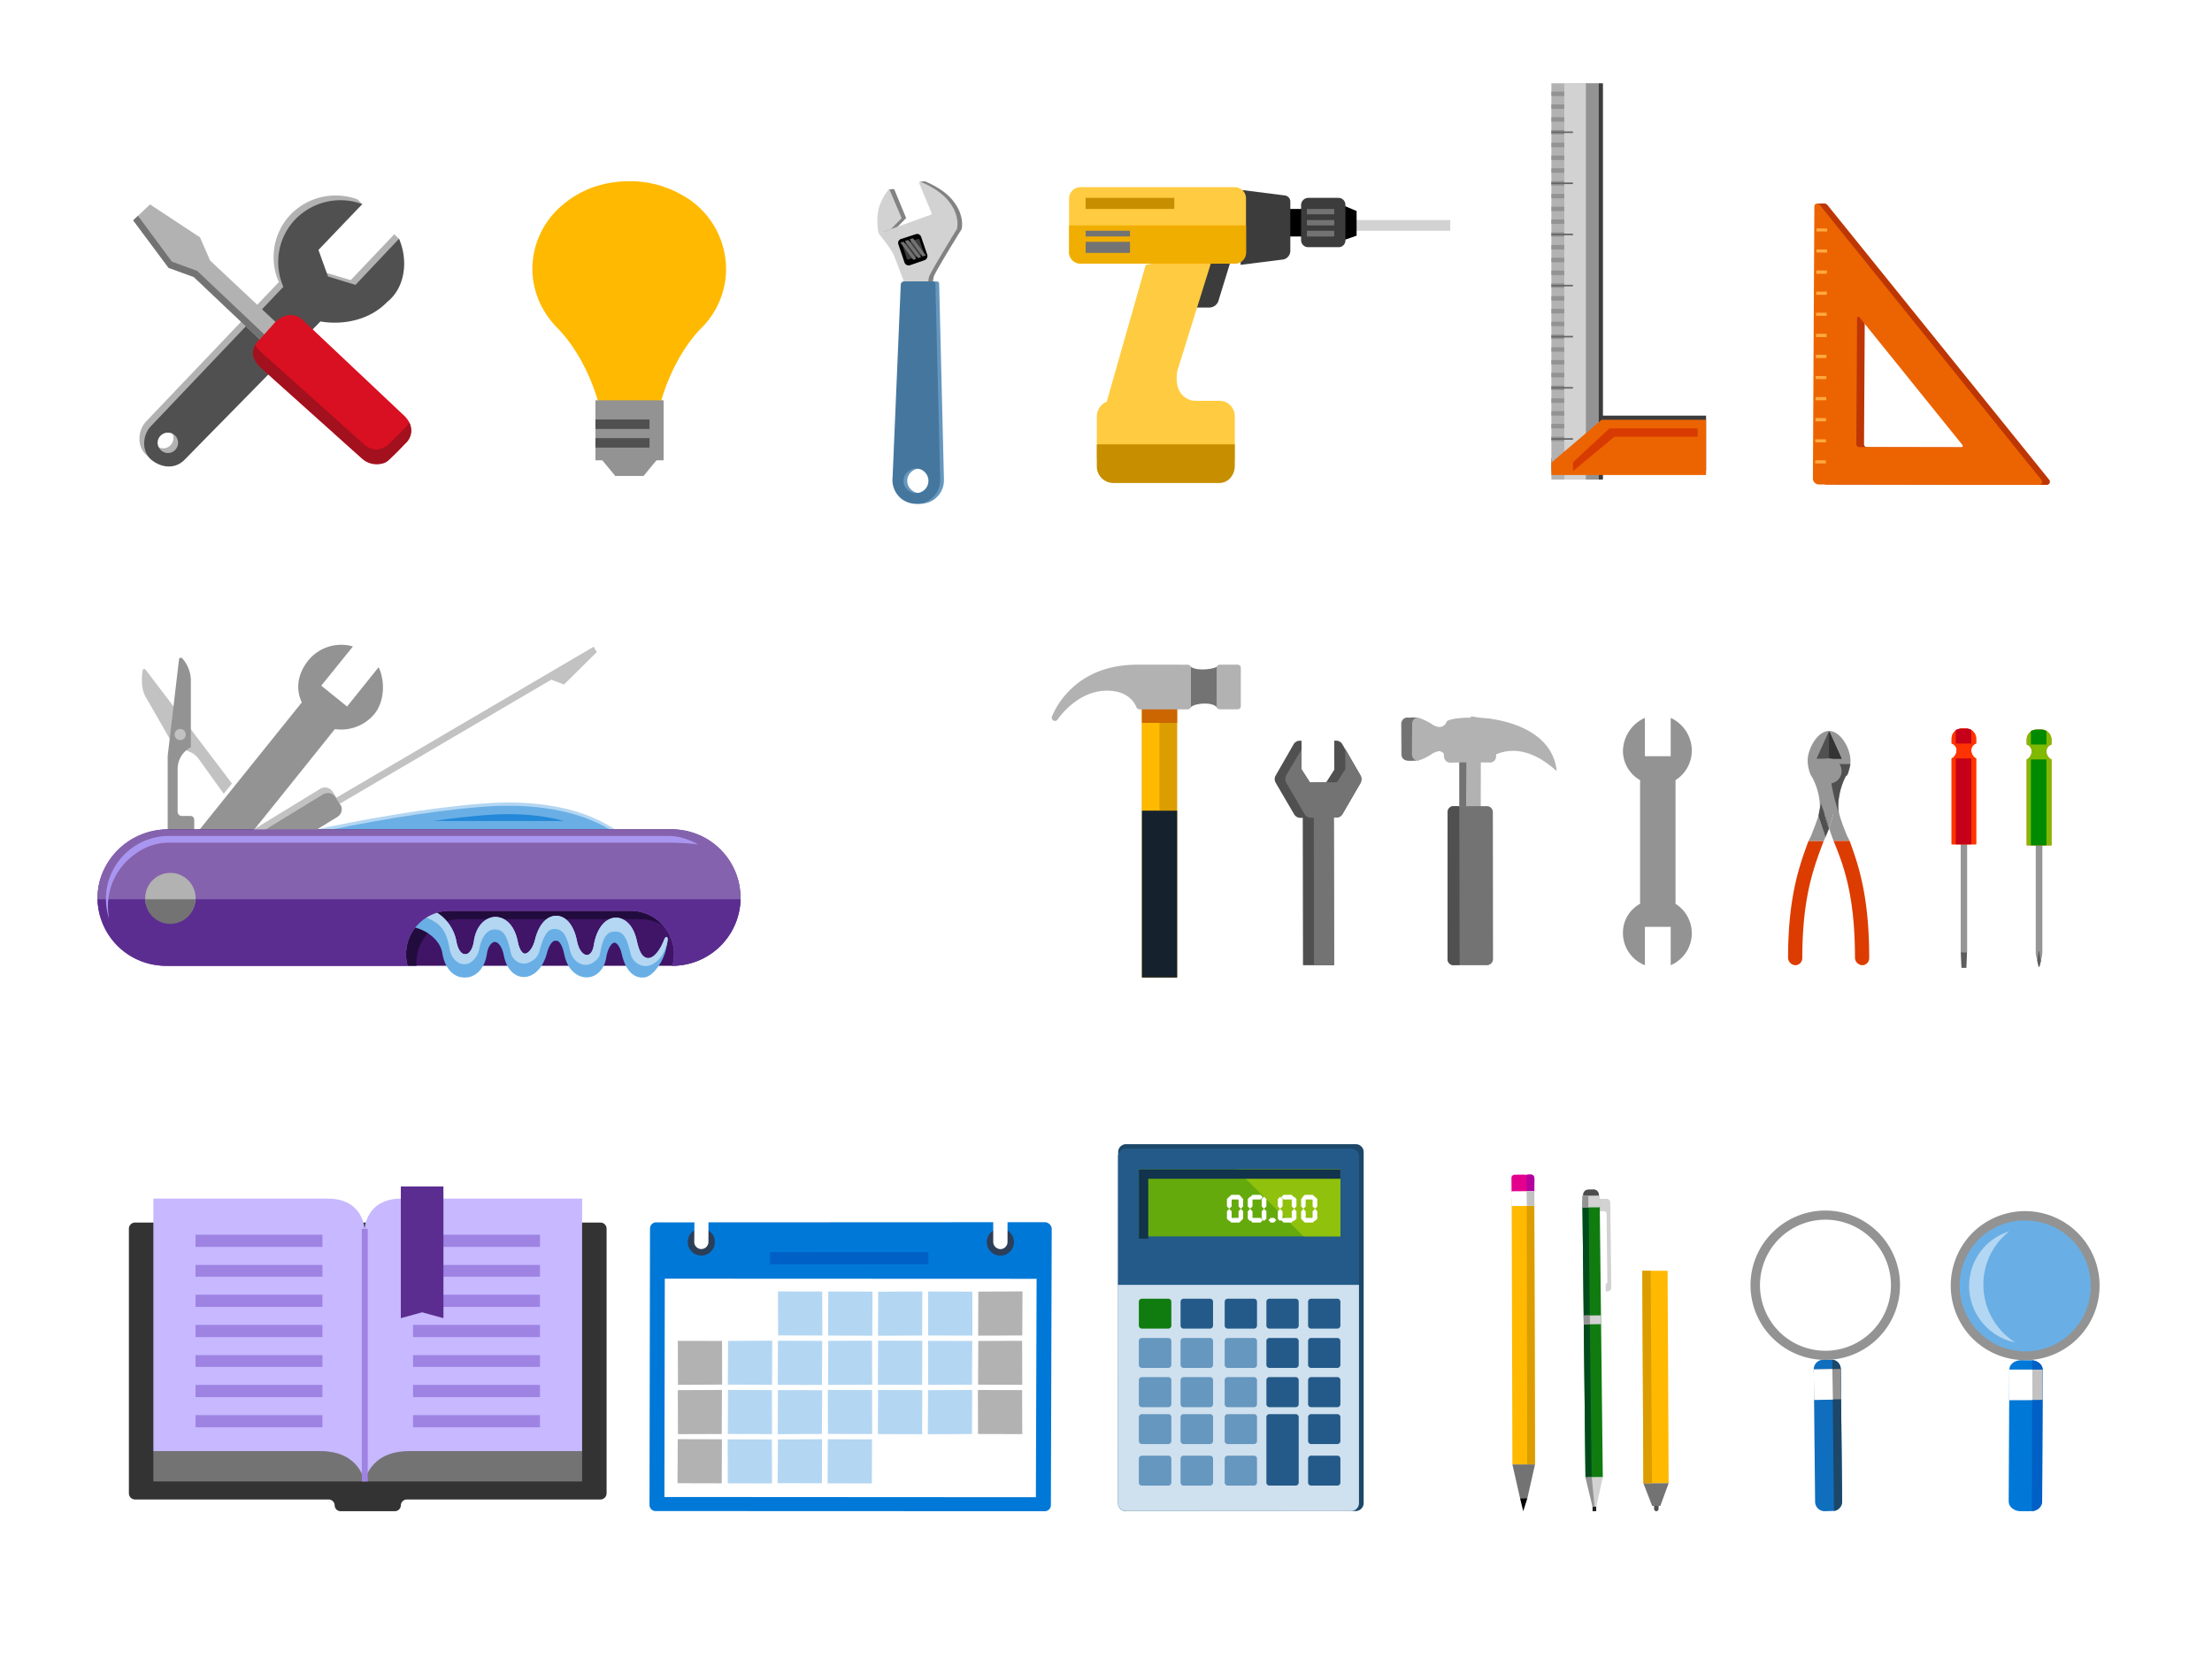<svg xmlns="http://www.w3.org/2000/svg" viewBox="0 0 800 600"><title>elements-tools-1</title><path d="M800 600H0V0h800z" fill="#fff"/><path d="M490.3 546.486l-83.069.063a2.918 2.918 0 0 1-2.89-2.879l.063-127.058a2.865 2.865 0 0 1 2.89-2.817H490.3a2.865 2.865 0 0 1 2.89 2.817v127a2.918 2.918 0 0 1-2.89 2.879z" fill="#1c4768"/><path d="M491.5 464.681V418.3a2.825 2.825 0 0 0-2.828-2.879h-81.438a2.877 2.877 0 0 0-2.89 2.879v46.379z" fill="#235a89"/><path fill="#65aa0d" d="M484.773 447.155h-72.889v-24.222h72.889v24.222z"/><path fill="#90c10c" d="M471.452 447.155h13.321v-24.222h-37.638l24.317 24.222z"/><path fill="#11334b" d="M415.277 426.313h69.496v-3.38h-72.889v25.036h3.393v-21.656z"/><path d="M449.585 438.017v2.754l-.817.814-.817-.814v-2.754a8.13 8.13 0 0 0 .817-.814l.817.814zm0-4.381v2.691l-.817.814-.817-.814v-2.691l.817-.814.817.814zm-5.09-.689l.817-.814h2.89l.817.814-.817.876h-2.89l-.817-.876zm4.524 8.387l-.817.814h-2.89l-.88-.876.88-.814h2.89l.817.876zm-4.461.25a5.85 5.85 0 0 1-.628-.626l-.189-.188v-2.69l.817-.876.88.876v2.691l-.88.814zm0-4.444l-.817-.814v-2.691l.817-.814.063.063.817.751v2.691l-.88.814zM458.005 438.017v2.754l-.88.814-.817-.814v-2.691l.063-.063a4.641 4.641 0 0 0 .754-.814l.88.814zm0-4.381v2.691l-.88.814-.817-.814v-2.691l.817-.814.88.814zm-5.844-.689l.817-.814h2.89l.817.814-.817.876h-2.89l-.817-.876zm4.524 8.387l-.817.814h-2.89l-.817-.876.817-.814h2.89l.817.876zm-4.587.25a5.847 5.847 0 0 1-.628-.626l-.189-.188v-2.69l.817-.876.88.876v2.691l-.88.814zm0-4.444l-.817-.814v-2.691l.817-.814.063.063.817.751v2.691l-.88.814zM461.587 441.272l-.88.876h-1.131l-.817-.876.817-.814h1.194l.817.814zM468.876 438.017v2.754l-.817.814-.88-.814v-2.691l.063-.063.817-.814.817.814zm0-4.381v2.691l-.817.814-.88-.814v-2.691l.88-.814.817.814zm-5.53-.689l.88-.814h2.89l.817.814-.88.876h-2.828l-.88-.876zm4.587 8.387l-.88.814h-2.828l-.88-.876.817-.814h2.89l.88.876zm-4.964.25l-.628-.626-.189-.188v-2.69l.817-.876.88.876v2.691l-.88.814zm0-4.444l-.817-.814v-2.691l.88-.814v.063l.817.751v2.691l-.88.814zM476.416 438.017v2.754l-.817.814-.88-.814v-2.691l.063-.063.817-.814.817.814zm0-4.381v2.691l-.817.814-.88-.814v-2.691l.88-.814.817.814zm-5.4-.689l.88-.814h2.89l.817.814-.817.876h-2.89l-.88-.876zm4.587 8.387l-.817.814h-2.89l-.88-.876.817-.814h2.953l.817.876zm-4.21.25a2.908 2.908 0 0 1-.628-.626l-.188-.188v-2.69l.817-.876.817.876v2.691l-.817.814zm0-4.444a9.792 9.792 0 0 1-.817-.814v-2.691l.817-.814.063.063.754.751v2.691l-.817.814z" fill="#fff"/><path d="M404.343 464.681v78.926a2.918 2.918 0 0 0 2.89 2.879h81.435a2.864 2.864 0 0 0 2.828-2.879v-78.926z" fill="#cfe0ee"/><path d="M422.5 480.516h-9.488a1.124 1.124 0 0 1-1.131-1.127v-8.575a1.124 1.124 0 0 1 1.131-1.127h9.488a1.124 1.124 0 0 1 1.131 1.127v8.575a1.124 1.124 0 0 1-1.131 1.127z" fill="#107c10"/><path d="M422.5 494.724h-9.488a1.124 1.124 0 0 1-1.131-1.127v-8.637a1.113 1.113 0 0 1 1.131-1.064h9.488a1.113 1.113 0 0 1 1.131 1.064v8.64a1.124 1.124 0 0 1-1.131 1.127zM438.715 484.96v8.64a1.124 1.124 0 0 1-1.131 1.127H428.1a1.124 1.124 0 0 1-1.131-1.127v-8.64a1.113 1.113 0 0 1 1.131-1.06h9.488a1.113 1.113 0 0 1 1.131 1.064zM454.612 484.96v8.64a1.124 1.124 0 0 1-1.131 1.127h-9.425a1.124 1.124 0 0 1-1.131-1.127v-8.64a1.113 1.113 0 0 1 1.131-1.064h9.425a1.113 1.113 0 0 1 1.131 1.064zM422.5 508.932h-9.488a1.124 1.124 0 0 1-1.131-1.127v-8.637a1.124 1.124 0 0 1 1.131-1.127h9.488a1.124 1.124 0 0 1 1.131 1.127v8.637a1.124 1.124 0 0 1-1.131 1.127zM438.715 499.168v8.637a1.124 1.124 0 0 1-1.131 1.127H428.1a1.124 1.124 0 0 1-1.131-1.127v-8.637a1.124 1.124 0 0 1 1.131-1.127h9.488a1.124 1.124 0 0 1 1.131 1.127zM454.612 499.168v8.637a1.124 1.124 0 0 1-1.131 1.127h-9.425a1.124 1.124 0 0 1-1.131-1.127v-8.637a1.124 1.124 0 0 1 1.131-1.127h9.425a1.124 1.124 0 0 1 1.131 1.127zM422.5 522.264h-9.488a1.124 1.124 0 0 1-1.131-1.127V512.5a1.113 1.113 0 0 1 1.131-1.064h9.488a1.113 1.113 0 0 1 1.131 1.064v8.637a1.124 1.124 0 0 1-1.131 1.127zM438.715 512.5v8.637a1.124 1.124 0 0 1-1.131 1.127H428.1a1.124 1.124 0 0 1-1.131-1.127V512.5a1.113 1.113 0 0 1 1.131-1.064h9.488a1.113 1.113 0 0 1 1.131 1.064zM454.612 512.5v8.637a1.124 1.124 0 0 1-1.131 1.127h-9.425a1.124 1.124 0 0 1-1.131-1.127V512.5a1.113 1.113 0 0 1 1.131-1.064h9.425a1.113 1.113 0 0 1 1.131 1.064zM422.5 537.285h-9.488a1.124 1.124 0 0 1-1.131-1.127v-8.637a1.113 1.113 0 0 1 1.131-1.064h9.488a1.113 1.113 0 0 1 1.131 1.064v8.637a1.124 1.124 0 0 1-1.131 1.127zM438.715 527.521v8.637a1.124 1.124 0 0 1-1.131 1.127H428.1a1.124 1.124 0 0 1-1.131-1.127v-8.637a1.113 1.113 0 0 1 1.131-1.064h9.488a1.113 1.113 0 0 1 1.131 1.064zM454.612 527.521v8.637a1.124 1.124 0 0 1-1.131 1.127h-9.425a1.124 1.124 0 0 1-1.131-1.127v-8.637a1.113 1.113 0 0 1 1.131-1.064h9.425a1.113 1.113 0 0 1 1.131 1.064z" fill="#6597bf"/><path d="M438.715 470.815v8.575a1.124 1.124 0 0 1-1.131 1.127H428.1a1.124 1.124 0 0 1-1.131-1.127v-8.575a1.124 1.124 0 0 1 1.131-1.127h9.488a1.124 1.124 0 0 1 1.131 1.127zM454.612 470.815v8.575a1.124 1.124 0 0 1-1.131 1.127h-9.425a1.124 1.124 0 0 1-1.131-1.127v-8.575a1.124 1.124 0 0 1 1.131-1.127h9.425a1.124 1.124 0 0 1 1.131 1.127zM469.693 470.815v8.575a1.124 1.124 0 0 1-1.131 1.127h-9.425a1.124 1.124 0 0 1-1.131-1.127v-8.575a1.124 1.124 0 0 1 1.131-1.127h9.425a1.124 1.124 0 0 1 1.131 1.127zM483.642 480.516h-9.425a1.124 1.124 0 0 1-1.131-1.127v-8.575a1.124 1.124 0 0 1 1.131-1.127h9.425a1.124 1.124 0 0 1 1.131 1.127v8.575a1.124 1.124 0 0 1-1.131 1.127zM469.693 484.96v8.64a1.124 1.124 0 0 1-1.131 1.127h-9.425a1.124 1.124 0 0 1-1.131-1.127v-8.64a1.113 1.113 0 0 1 1.131-1.064h9.425a1.113 1.113 0 0 1 1.131 1.064zM483.642 494.724h-9.425a1.124 1.124 0 0 1-1.131-1.127v-8.637a1.113 1.113 0 0 1 1.131-1.064h9.425a1.113 1.113 0 0 1 1.131 1.064v8.64a1.124 1.124 0 0 1-1.131 1.127zM469.693 499.168v8.637a1.124 1.124 0 0 1-1.131 1.127h-9.425a1.124 1.124 0 0 1-1.131-1.127v-8.637a1.124 1.124 0 0 1 1.131-1.127h9.425a1.124 1.124 0 0 1 1.131 1.127zM483.642 508.932h-9.425a1.124 1.124 0 0 1-1.131-1.127v-8.637a1.124 1.124 0 0 1 1.131-1.127h9.425a1.124 1.124 0 0 1 1.131 1.127v8.637a1.124 1.124 0 0 1-1.131 1.127zM483.642 522.264h-9.425a1.124 1.124 0 0 1-1.131-1.127V512.5a1.113 1.113 0 0 1 1.131-1.064h9.425a1.113 1.113 0 0 1 1.131 1.064v8.637a1.124 1.124 0 0 1-1.131 1.127zM468.562 511.436h-9.425a1.113 1.113 0 0 0-1.131 1.064v23.659a1.124 1.124 0 0 0 1.131 1.127h9.425a1.124 1.124 0 0 0 1.131-1.127V512.5a1.113 1.113 0 0 0-1.131-1.064zM483.642 537.285h-9.425a1.124 1.124 0 0 1-1.131-1.127v-8.637a1.113 1.113 0 0 1 1.131-1.064h9.425a1.113 1.113 0 0 1 1.131 1.064v8.637a1.124 1.124 0 0 1-1.131 1.127z" fill="#235a89"/><path d="M582.75 465.644l-.374-30.72a1.336 1.336 0 0 0-1.386-1.352l-2.452.006a.931.931 0 0 0-.4.067l.029 4.431c.46 0 1.111 0 1.492-.032.73.023 1.4.07 1.4 1.312s.264 24.46.264 24.46l-.633.753.036 2.5.651-.009a1.409 1.409 0 0 0 1.368-1.418z" fill="#d2d2d2"/><path fill="#231f20" d="M575.968 546.549l.002-2.255 1.301-.018.038 2.271-1.341.002z"/><path fill="#107c10" d="M573.413 534.313l-1.118-99.937 6.261-.053 1.117 99.937-6.26.053z"/><path fill="#004b1c" d="M573.413 534.313l-1.118-99.937 2.222-.008 1.117 99.937-2.221.008z"/><path fill="#d2d2d2" d="M573.413 534.313l2.544 10.574 1.381.014 2.335-10.641-6.26.053z"/><path fill="#939393" d="M573.413 534.313l2.544 10.574.73.023-.997-10.628-2.277.031z"/><path d="M578.25 432.816c0-.229 0-.459.021-.728a1.965 1.965 0 0 0-1.985-1.92l-1.817.036a1.945 1.945 0 0 0-1.943 1.918c.022.285.02.515.058.76l5.666-.068z" fill="#4d4d4d"/><path fill="#d2d2d2" d="M572.317 436.687l-.071-4.218 6.317-.077.015 4.242-6.261.053zM572.8 478.96l-.031-3.189 6.261-.054.031 3.189-6.261.054z"/><path fill="#939393" d="M572.317 436.687l-.071-4.218 2.183-.025.014 4.242-2.126.001zM572.8 478.96l-.031-3.189 2.222-.009.031 3.189-2.222.009z"/><path d="M87.018 287.527c-4.869-6.5-29.442-38.869-34.357-45.324a.6.6 0 0 0-1.082.271c-.316 2.167-.676 6.456 1.037 9.435 2.435 4.243 11.046 19.276 11.046 19.276s5.32-.813 8.3 3.431c3.021 4.2 10.28 14.4 11.633 16.026 2.209 2.618 5.861.135 3.427-3.115z" fill="#c2c2c2"/><path d="M60.642 304.14v-30.7l4.1-34.986a.669.669 0 0 1 1.172-.361 12.321 12.321 0 0 1 3.111 7.584v24.558a8.832 8.832 0 0 0-4.779 7.81v15.529a1.521 1.521 0 0 0 1.533 1.535h3.111a1.329 1.329 0 0 1 1.353 1.354v7.674z" fill="#939393"/><path d="M65.151 267.663a2.009 2.009 0 1 0-1.984-1.986 2.012 2.012 0 0 0 1.984 1.986z" fill="#c2c2c2"/><path fill="#fff" d="M203.976 247.575l11.858-11.738-2.255-3.837-16.051 4.559-.721 4.966-86.929 50.968 2.525 4.333 86.974-51.012 4.599 1.761z"/><path fill="#c2c2c2" d="M215.834 235.837l-1.128-1.941-103.566 60.763 1.263 2.167 86.974-51.012 4.599 1.761 11.858-11.738z"/><path d="M136.8 243.015l.135-1.715-1.037-.767-11.452 14.22c-6.448-5.192-8.431-6.817-9.018-7.268l12.219-13.679-1.082-.767a15.4 15.4 0 0 0-16.141 5.056c-3.607 4.559-4.734 10.022-2.3 15.168-19.839 24.6-52.166 64.917-54.781 68.167l12.174 9.39c29.442-36.566 54.556-67.9 54.556-67.9a15.562 15.562 0 0 0 14.293-5.508c3.111-3.837 3.787-9.57 2.435-14.4z" fill="#fff"/><path d="M136.93 241.3l-11.407 14.22-9.333-7.539 11.452-14.175a15.267 15.267 0 0 0-16.141 5.056c-3.652 4.514-4.779 10.022-2.345 15.168-19.793 24.603-52.121 64.87-54.781 68.17l12.174 9.39c29.487-36.566 54.556-67.9 54.556-67.9a15.709 15.709 0 0 0 14.338-5.508c3.607-4.514 3.923-11.737 1.488-16.884z" fill="#939393"/><path d="M228.639 305.494s-13.211-18.193-54.466-14.852c-41.255 3.3-89.95 16.523-89.95 16.523l144.416-1.67z" fill="#b3d6f2"/><path d="M228.639 306.713s-13.211-18.193-54.466-14.9c-41.255 3.341-89.95 16.523-89.95 16.523l144.416-1.625z" fill="#69afe5"/><path d="M203.931 296.917c-7.034-1.941-16.367-3.115-28.5-2.122-6.132.5-12.489 1.219-18.8 2.122z" fill="#2488d8"/><path d="M243.157 349.283H60.462c-13.842 0-25.384-11.331-25.159-25.19.271-13.363 12.4-24.152 25.835-24.152h181.523c13.8 0 25.429 11.331 25.114 25.19a24.622 24.622 0 0 1-24.618 24.152z" fill="#401467"/><path d="M228.007 329.42h-65.422a15.622 15.622 0 0 0-15.1 19.863h3.156c0-.361-.045-.722-.045-1.083a15.731 15.731 0 0 1 15.736-15.755H231.7a15.632 15.632 0 0 1 7.89 2.122 15.622 15.622 0 0 0-11.588-5.146z" fill="#220c3d"/><path d="M233.012 350.5c-1.623-.045-5.681-.948-7.485-8.893-.721-3.16-2.074-4.289-2.75-4.289-.9.045-2.48 1.851-3.156 5.778-.721 4.334-3.652 7.313-7.3 7.4h-.09c-3.111 0-7.124-2.347-8.476-8.984-.766-3.657-2.119-4.876-2.66-4.876h-.225c-.5 0-1.894 1.129-2.75 4.514-1.4 5.282-4.734 8.622-8.522 8.577-3.472-.135-6.132-3.07-7.124-7.9-.631-3.3-2.119-4.785-3.2-4.785h-.045c-1.082.045-2.39 1.49-2.8 4.244-.9 5.914-4.509 8.577-7.71 8.622h-.631c-2.931 0-6.763-2.348-7.845-8.893-.586-3.657-3.562-6.049-5.23-7.178-2.976-1.9-6.042-2.483-7.485-2.122l-1.262-4.65c3.021-.813 7.485.271 11.317 2.754a15.723 15.723 0 0 1 7.439 10.428c.541 3.341 1.939 4.83 3.066 4.83h.316c1.172 0 2.525-1.625 2.976-4.65.857-5.959 4.464-8.713 7.665-8.8 3.111-.045 6.944 2.257 8.251 9.119.586 2.844 1.668 4.108 2.525 4.153.947 0 2.75-1.354 3.7-5.146 1.353-5.372 4.193-8.532 7.62-8.532h.135c3.517.09 6.267 3.476 7.394 9.074.676 3.521 2.345 5.1 3.607 5.1 1.172-.045 2.119-1.354 2.435-3.3 1.217-7.358 4.869-10.112 7.89-10.2h.18c2.75 0 6.177 2.167 7.53 8.352.857 3.837 1.758 5.282 2.976 5.959 2.931 1.58 5.816-3.386 6.853-6.23.586-1.58 1.578-1.49 1.262.361-.586 4.83-4.824 10.157-8.386 10.157z" fill="#b3d6f2"/><path d="M233.012 350.5c-1.623-.045-5.681-.948-7.485-8.893-.721-3.16-2.074-4.289-2.75-4.289-.9.045-2.48 1.851-3.156 5.778-.721 4.334-3.652 7.313-7.3 7.4h-.09c-3.111 0-7.124-2.347-8.476-8.984-.766-3.657-2.119-4.876-2.66-4.876h-.225c-.5 0-1.894 1.129-2.75 4.514-1.4 5.282-4.734 8.622-8.522 8.577-3.472-.135-6.132-3.07-7.124-7.9-.631-3.3-2.119-4.785-3.2-4.785h-.045c-1.082.045-2.39 1.49-2.8 4.244-.9 5.914-4.509 8.577-7.71 8.622h-.631c-2.931 0-6.763-2.348-7.845-8.893-.586-3.657-3.562-6.049-5.23-7.178-2.976-1.9-6.042-2.483-7.485-2.122l-1.262-4.65c3.021-.813 7.485.271 11.317 2.754a15.723 15.723 0 0 1 7.439 10.428c.541 3.341 1.939 4.83 3.066 4.83h.316c1.172 0 2.525-1.625 2.976-4.65.857-5.959 4.464-8.713 7.665-8.8 3.111-.045 6.944 2.257 8.251 9.119.586 2.844 1.668 4.108 2.525 4.153.947 0 2.75-1.354 3.7-5.146 1.353-5.372 4.193-8.532 7.62-8.532h.135c3.517.09 6.267 3.476 7.394 9.074.676 3.521 2.345 5.1 3.607 5.1 1.172-.045 2.119-1.354 2.435-3.3 1.217-7.358 4.869-10.112 7.89-10.2h.18c2.75 0 6.177 2.167 7.53 8.352.857 3.837 1.758 5.282 2.976 5.959 2.931 1.58 5.816-3.386 6.853-6.23.586-1.58 1.578-1.49 1.262.361-.586 4.83-4.824 10.157-8.386 10.157z" fill="#b3d6f2"/><path d="M232.7 353.527h-.676c-1.578-.045-5.411-.9-7.169-8.532-.676-3.025-1.984-4.063-2.615-4.063-.9 0-2.39 1.761-3.021 5.508-.676 4.153-3.517 7-6.989 7.042h-.09c-2.976 0-6.853-2.212-8.116-8.532-.721-3.521-2.029-4.695-2.57-4.695h-.857c-.541 0-1.939 1.129-2.8 4.514-1.4 5.282-4.734 8.622-8.476 8.577-3.517-.135-6.177-3.07-7.124-7.9-.676-3.3-2.119-4.785-3.246-4.785-1.082.045-2.435 1.49-2.841 4.244-.857 5.914-4.509 8.577-7.71 8.622h-.631c-2.931 0-6.763-2.347-7.8-8.893-.631-3.657-3.562-6.049-5.275-7.178-2.931-1.9-6.042-2.483-7.485-2.122l-1.262-4.65c3.066-.813 7.439.361 11.362 2.754 3.246 1.941 4.6 5.553 5.275 9.661.541 3.3 2.841 5.6 5.185 5.6h.361c2.525 0 4.734-2.844 5.23-5.553.812-4.424 2.931-7 5.546-7 3.111 0 4.464 2.122 5.771 8.171a5.068 5.068 0 0 0 4.869 4.2c.9 0 4.509-.9 5.456-4.289 1.353-4.74 2.525-8.261 5.546-8.261 2.976 0 4.419 2.393 5.5 7.358.9 4.153 3.7 5.643 5.906 5.643 1.984 0 4.689-2.077 5-3.792 1.172-6.546 2.48-8.171 5.5-8.261 3.066 0 4.148 2.212 5.546 7.72a5.775 5.775 0 0 0 5.095 4.74c3.291.226 6.222-2.979 7.259-5.508.586-1.4.9-2.844.631-1.174-.631 4.244-4.689 10.835-8.3 10.835z" fill="#69afe5"/><path d="M77.415 318.766l-2.706-4.466a3.35 3.35 0 0 1 1.082-4.56l40.038-24.468a3.324 3.324 0 0 1 4.554 1.129l2.705 4.469a3.34 3.34 0 0 1-1.082 4.559l-40.038 24.466a3.314 3.314 0 0 1-4.554-1.129z" fill="#c2c2c2"/><path d="M123.494 291.86l-2.119-3.476a3.341 3.341 0 0 0-4.554-1.083l-40.038 24.468a3.316 3.316 0 0 0-1.483 3.521l2.119 3.476a3.314 3.314 0 0 0 4.554 1.129l40.038-24.468a3.341 3.341 0 0 0 1.488-3.566z" fill="#939393"/><path d="M243.157 299.941H60.462c-13.842 0-25.384 11.331-25.159 25.19a24.651 24.651 0 0 0 24.618 24.152h87.47a15.561 15.561 0 0 1-.541-4.108 15.721 15.721 0 0 1 15.69-15.755h65.512a15.622 15.622 0 0 1 15.1 19.863h-.451a24.976 24.976 0 0 0 25.069-23.159 24.673 24.673 0 0 0-24.618-26.183z" fill="#8562ad"/><path d="M35.258 325.222a24.633 24.633 0 0 0 24.618 24.062h87.515a15.561 15.561 0 0 1-.541-4.108 15.721 15.721 0 0 1 15.69-15.756h65.512a15.622 15.622 0 0 1 15.1 19.863h.045a24.643 24.643 0 0 0 24.663-24.062z" fill="#5c2d91"/><path d="M61.589 333.889a9.1 9.1 0 1 0-9.063-9.074 9.069 9.069 0 0 0 9.063 9.074z" fill="#b2b2b2"/><path d="M242.03 302.334H61.273a22.862 22.862 0 0 0-22.453 17.922 23.332 23.332 0 0 0 .5 11.6h.09a25.4 25.4 0 0 1-.361-4.153 22.93 22.93 0 0 1 9.784-18.78 20.132 20.132 0 0 1 12.309-4.153H242.03c4.96 0 10.415.587 10.415.587s-5.14-3.025-10.415-3.025z" fill="#a996f0"/><path d="M52.526 325.222a9.064 9.064 0 0 0 18.125 0z" fill="#737373"/><path d="M492.085 280.53l-6.685-11.487a2.568 2.568 0 0 0-2.086-1.175h-.767l.024 10.478-2.906 4.566-5.9.083-3.037-4.75v-10.317l-.775-.053a2.718 2.718 0 0 0-2.024 1.164l-6.663 11.6a2.614 2.614 0 0 0 .069 2.392l6.68 11.433a2.749 2.749 0 0 0 2.109 1.335l1.035-.039.089 53.32 11.227-.028-.1-53.427 1.043.014a2.459 2.459 0 0 0 2.078-1.172l6.632-11.432a3.152 3.152 0 0 0-.031-2.507z" fill="#505050"/><path d="M492.085 280.53l-5.553-9.684.016 7.367-3 4.688-3.888.012-5.9.083-3.037-4.75v-10.318l.008 3.11-5.651 9.49a3.125 3.125 0 0 0 .085 2.5l6.688 11.487a2.568 2.568 0 0 0 2.086 1.175l1.219.1.082 53.266h7.231l-.1-53.427 1.043.014a2.459 2.459 0 0 0 2.078-1.172l6.632-11.432a3.152 3.152 0 0 0-.031-2.507z" fill="#737373"/><path d="M563.017 278.846c-1.838-17.083-24.074-18.7-24.012-18.959l-.158-.037a50.984 50.984 0 0 1-6.3-.7l-.158-.037-.106-.025-.158-.037a1.223 1.223 0 0 1-.583.585l-.422-.1c-4.641.076-7.667.864-7.908 1.418a2.823 2.823 0 0 1-2.587 2 6.234 6.234 0 0 1-3.1-1.282 23.5 23.5 0 0 0-4.675-2.152l-1.947-.013-1.366.123-.634-.149a2.268 2.268 0 0 0-2.217 2.088l.1 11.456a2.087 2.087 0 0 0 2.095 1.991l.317.074 3.682-.024a17.124 17.124 0 0 0 4.428-2.013 7.124 7.124 0 0 1 3.227-1.407 2.733 2.733 0 0 1 1.631.882l-.012.053.082 1.074a2.3 2.3 0 0 0 2.163 2.173l3.524-.061-.081 41.387 7.665-.143.056-41.282 3.5.044a2.189 2.189 0 0 0 2.018-2.19l.015-.774c11.186-4.7 20.754 5.317 21.922 6.035z" fill="#b2b2b2"/><path d="M539.972 346.868a2.212 2.212 0 0 1-2.189 2.206l-12.033.005a2.187 2.187 0 0 1-2.229-2.133l.044-53.329a2.083 2.083 0 0 1 2.152-2.048l12.033-.005a2.125 2.125 0 0 1 2.163 2.173l.058 53.131z" fill="#737373"/><path d="M527.77 291.606l-2.052-.038a2.083 2.083 0 0 0-2.152 2.048l-.044 53.329a2.187 2.187 0 0 0 2.229 2.133l2.142-.108-.122-57.365z" fill="#505050"/><path d="M510.64 272.987l.079-11.249a2.175 2.175 0 0 1 2.031-2.243l-2-.025-1.366.123-.317-.074a2.277 2.277 0 0 0-2.164 2.1l.042 11.444a2.173 2.173 0 0 0 2.148 2l.317.074 3.629-.036-.143.133a2.463 2.463 0 0 1-2.257-2.251zM530.329 275.723l-2.564.008.005 15.875 2.458-.033.101-15.85z" fill="#737373"/><path d="M46.615 444.432v95.591a2.235 2.235 0 0 0 2.295 2.284h69.828a2.2 2.2 0 0 1 2.295 2.121 2.165 2.165 0 0 0 2.131 2.121h19.67a2.165 2.165 0 0 0 2.131-2.121 2.2 2.2 0 0 1 2.295-2.121h69.828a2.235 2.235 0 0 0 2.295-2.284v-95.591a2.235 2.235 0 0 0-2.295-2.284H48.909a2.235 2.235 0 0 0-2.295 2.284z" fill="#333"/><path fill="#737373" d="M210.529 535.782H55.466v-10.929h155.063v10.929z"/><path d="M131.85 535.945s-1.639-11.092-15.736-11.092H55.466V433.5h63.107c12.949 0 13.277 11.093 13.277 11.093v91.35z" fill="#c7b8ff"/><path fill="#9e83e3" d="M116.606 450.957H70.71v-4.404h45.896v4.404zM116.606 461.724H70.71v-4.242h45.896v4.242zM116.606 472.653H70.71v-4.404h45.896v4.404zM116.606 483.582H70.71v-4.404h45.896v4.404zM116.606 494.349H70.71v-4.242h45.896v4.242zM116.606 505.278H70.71v-4.404h45.896v4.404zM116.606 516.207H70.71v-4.404h45.896v4.404z"/><path d="M131.85 535.945s1.639-11.092 15.9-11.092h62.779V433.5h-65.4c-12.949 0-13.277 11.093-13.277 11.093v91.35z" fill="#c7b8ff"/><path fill="#9e83e3" d="M149.389 450.957h45.896v-4.404h-45.896v4.404zM149.389 461.724h45.896v-4.242h-45.896v4.242zM149.389 472.653h45.896v-4.404h-45.896v4.404zM149.389 483.582h45.896v-4.404h-45.896v4.404zM149.389 494.349h45.896v-4.242h-45.896v4.242zM149.389 505.278h45.896v-4.404h-45.896v4.404zM149.389 516.207h45.896v-4.404h-45.896v4.404z"/><path fill="#5c2d91" d="M160.371 476.731l-7.704-2.12-7.704 2.12v-47.632h15.408v47.632z"/><path fill="#9e83e3" d="M132.997 535.782h-2.13v-91.35h2.13v91.35z"/><path d="M59.035 162.129a3.688 3.688 0 0 1 0-7.376 3.688 3.688 0 1 1 0 7.376zm85.28-75.776l-1.726-1.617-15.736 16.57-9.853-2.93-3.553-9.6 17.564-14.953-1.726-1.718a22.746 22.746 0 0 0-24.264 5.557 22.347 22.347 0 0 0-4.162 24.349L52.842 152.43c-3.147 3.334-3.452 9.5.508 12.427 3.858 2.93 8.63 2.93 11.777-.4l49.036-49.81c8.223 1.313 17.868-.505 24.264-7.173 6.294-5.052 8.426-12.528 5.888-21.116z" fill="#b2b2b2"/><path d="M60.761 163.847A3.805 3.805 0 0 1 57 160.109a3.719 3.719 0 0 1 3.756-3.637 3.631 3.631 0 0 1 3.655 3.637 3.718 3.718 0 0 1-3.655 3.738zm83.554-77.494l-15.736 16.671-9.949-3.031-3.452-9.6 15.838-16.57a22.746 22.746 0 0 0-24.264 5.557 22.347 22.347 0 0 0-4.264 24.349l-47.92 50.419c-3.147 3.233-3.452 9.4.406 12.326 3.959 3.031 8.731 3.031 11.878-.3l49.036-49.911c8.223 1.415 17.868-.505 24.163-7.072 6.4-5.052 7.716-14.852 4.264-22.834z" fill="#505050"/><path fill="#b2b2b2" d="M95.177 123.938l-25.076-23.743-9.137-3.334-12.792-17.176 6.091-5.759 18.071 11.922 3.655 8.386 24.67 23.137-5.482 6.567z"/><path fill="#737373" d="M96.395 121.715L71.319 97.972l-9.137-3.334-12.284-16.57-1.726 1.617 12.792 17.176 9.137 3.334 25.076 23.743 5.482-6.567-.304-.404-3.96 4.748z"/><path d="M140.355 166.575s-5.584 2.93-9.848-1.111L94.263 132.93c-4.061-3.94-3.147-7.578-.3-10.2l5.787-6.466c2.944-2.627 6.5-3.233 9.442-.808l36.955 34.857c3.553 3.334 3.249 7.679.3 10.2l-6.091 6.062z" fill="#d91021"/><path d="M146.447 154.754s-4.772 4.951-6.091 6.062c-1.218 1.111-4.975 3.536-9.137-.505l-36.956-33.14a8.085 8.085 0 0 1-1.929-2.425c-1.421 2.324-1.218 5.153 1.929 8.184l36.955 33.139c3.147 2.829 7.919 1.92 9.137.505a76.211 76.211 0 0 0 6.091-6.062 6.3 6.3 0 0 0 1.523-7.78 5.6 5.6 0 0 1-1.523 2.021z" fill="#a3111e"/><path d="M248.363 71.532a36.594 36.594 0 0 0-3.341-1.858.1.1 0 0 0-.1-.1c-.295-.2-.688-.293-.983-.489-.1 0-.2-.1-.295-.1-.393-.2-.688-.293-1.081-.489-.1 0-.1-.1-.2-.1l-3.242-1.173a1.4 1.4 0 0 1-.59-.2 14472.754 14472.754 0 0 1-1.572-.391 1.829 1.829 0 0 1-.688-.2 2.919 2.919 0 0 1-.983-.2 1.252 1.252 0 0 1-.59-.1 7.619 7.619 0 0 0-1.474-.2 1.252 1.252 0 0 0-.59-.1c-.393 0-.688-.1-1.081-.1-.2 0-.393-.1-.59-.1a4.806 4.806 0 0 1-1.179-.1h-2.162a40.029 40.029 0 0 0-13.854 2.445c-.983.391-2.063.88-3.046 1.369a10.754 10.754 0 0 0-1.474.782 25.627 25.627 0 0 0-2.751 1.662 25.153 25.153 0 0 0-2.555 1.956 30.2 30.2 0 0 0-11.4 23.468 29.733 29.733 0 0 0 5.011 16.427 8.151 8.151 0 0 0 .786 1.173 45.226 45.226 0 0 0 2.751 3.325l.1.1.59.587.2.2c10.415 10.952 14.247 26.01 14.247 26.01h22.893s3.832-15.156 14.149-26.01a30.247 30.247 0 0 0 9.334-21.805 30.764 30.764 0 0 0-14.247-25.717z" fill="#ffb900"/><path fill="#939393" d="M232.741 172.149h-10.219l-5.895-7.138h22.009l-5.895 7.138z"/><path fill="#939393" d="M240.011 166.478h-24.662V144.77h24.662v21.708z"/><path fill="#505050" d="M234.902 155.135h-19.553v-3.422h19.553v3.422zM234.902 161.882h-19.553v-3.422h19.553v3.422z"/><path d="M323.925 82.759l3.689-3.78a.227.227 0 0 0 0-.366l-4.181-10.12a.43.43 0 0 1-.246-.122l-1.722.122.492 1.463a19.938 19.938 0 0 0-2.582 5.365 23.263 23.263 0 0 0 .123 9.023l4.427-1.585z" fill="#828282"/><path d="M337.328 105.315a18 18 0 0 1 .369-5.243c.615-1.951 10.083-17.192 10.083-17.192s1.23-4.511-2.705-9.754c-3.2-4.389-8.608-6.706-10.575-7.559h-.123l-1.722.122 2.09 1.829 3.812 9.51c.123.244 0 .488-.246.488L319.5 84.344s4.3 5.121 5.41 7.925 3.69 9.631 3.69 9.631l.738 6.218 7.993-2.8z" fill="#828282"/><path d="M335.729 105.437a16.28 16.28 0 0 1 .246-5.243c.615-1.951 10.083-17.313 10.083-17.313s1.353-4.389-2.582-9.632c-3.2-4.389-8.731-6.706-10.575-7.559a.527.527 0 0 0-.492.488l4.55 10.973c0 .244-.123.488-.246.488l-18.937 6.828s4.3 5.121 5.534 7.925c1.107 2.8 3.689 9.632 3.689 9.632l.738 6.218 7.993-2.8z" fill="#d2d2d2"/><path d="M326.015 78.735l-4.3-10.12c0-.122-.246-.122-.369 0a18.7 18.7 0 0 0-3.566 6.828 21.871 21.871 0 0 0 0 9.023l4.427-1.585 3.689-3.78a.445.445 0 0 0 .123-.366z" fill="#d2d2d2"/><path d="M327.122 94.951l-2.213-6.584a1.5 1.5 0 0 1 .984-1.951l5.288-1.707a1.515 1.515 0 0 1 1.967.975l2.213 6.462a1.6 1.6 0 0 1-.984 1.951l-5.288 1.829a1.615 1.615 0 0 1-1.968-.975z"/><path d="M327.983 93.61l-1.6-5c-.123-.122 0-.366.246-.488l5.41-1.707c.123-.122.369 0 .492.244l1.6 4.877c.123.244 0 .488-.246.488l-5.411 1.829a.492.492 0 0 1-.492-.244z" fill="#3c3c3c"/><path fill="#737373" d="M326.753 87.392l-1.107.366 4.673 6.218 1.107-.366-4.673-6.218zM328.474 86.782l-1.229.366 4.795 6.218 1.107-.366-4.673-6.218zM330.196 86.173l-1.23.365 4.673 6.219 1.23-.366-4.673-6.218z"/><path d="M329.335 176.885a4.29 4.29 0 0 1 .246-6.218 4.476 4.476 0 0 1 6.271.122 4.426 4.426 0 0 1-.123 6.34 4.521 4.521 0 0 1-6.394-.244zm12.051-3.414l-1.722-70.839a.837.837 0 0 0-.861-.853h-10.452a1.209 1.209 0 0 0-1.23 1.1l-2.951 69.742a8.65 8.65 0 0 0 3.566 8.047 8.873 8.873 0 0 0 9.468.366 8.561 8.561 0 0 0 4.181-7.559z" fill="#6597bf"/><path d="M327.983 176.885a4.29 4.29 0 0 1 .246-6.218 4.48 4.48 0 0 1 6.271.122 4.426 4.426 0 0 1-.123 6.34 4.521 4.521 0 0 1-6.394-.244zm12.051-3.414l-1.722-70.839a.837.837 0 0 0-.861-.853H327a1.209 1.209 0 0 0-1.23 1.1l-2.951 69.742a8.65 8.65 0 0 0 3.566 8.047 8.873 8.873 0 0 0 9.468.366 8.561 8.561 0 0 0 4.181-7.559z" fill="#45779e"/><path fill="#3c3c3c" d="M617.02 150.313h-37.76l-18.181 15.485v4.506h55.941v-19.991z"/><path fill="#b2b2b2" d="M578.211 173.424h-17.132V30.134h17.132v143.29z"/><path fill="#939393" d="M578.211 173.424h-6.293V30.134h6.293v143.29z"/><path fill="#3c3c3c" d="M579.726 173.424h-1.515V30.134h1.515v143.29z"/><path fill="#d2d2d2" d="M573.549 173.424h-7.808V30.134h7.808v143.29z"/><path fill="#ec6401" d="M617.02 151.815h-37.76L561.079 167.3v4.507h55.941v-19.992z"/><path fill="#d83b01" d="M583.922 157.94h30.068v-3.005h-31.933l-13.169 12.249v3.12h.116l14.918-12.364z"/><path fill="#939393" d="M565.741 33.138h-4.662v1.618h4.662v-1.618zM565.741 37.76h-4.662v1.618h4.662V37.76zM565.741 42.383h-4.662v1.618h4.662v-1.618zM565.741 48.623h-4.662v-1.618h4.662v1.618zM565.741 53.245h-4.662v-1.618h4.662v1.618zM565.741 57.867h-4.662V56.25h4.662v1.617zM565.741 62.49h-4.662v-1.618h4.662v1.618zM565.741 67.112h-4.662v-1.618h4.662v1.618zM565.741 71.734h-4.662v-1.618h4.662v1.618zM565.741 76.357h-4.662v-1.618h4.662v1.618zM565.741 80.979h-4.662v-1.618h4.662v1.618zM565.741 85.601h-4.662v-1.618h4.662v1.618zM565.741 90.223h-4.662v-1.617h4.662v1.617zM565.741 94.846h-4.662v-1.618h4.662v1.618zM565.741 99.468h-4.662V97.85h4.662v1.618zM565.741 104.09h-4.662v-1.618h4.662v1.618zM565.741 108.712h-4.662v-1.617h4.662v1.617zM565.741 113.335h-4.662v-1.618h4.662v1.618zM565.741 117.957h-4.662v-1.618h4.662v1.618zM565.741 122.579h-4.662v-1.617h4.662v1.617zM565.741 127.202h-4.662v-1.618h4.662v1.618zM565.741 131.824h-4.662v-1.618h4.662v1.618zM565.741 136.446h-4.662v-1.618h4.662v1.618zM565.741 141.068h-4.662v-1.617h4.662v1.617zM565.741 145.691h-4.662v-1.618h4.662v1.618zM565.741 150.313h-4.662v-1.618h4.662v1.618zM565.741 154.935h-4.662v-1.617h4.662v1.617zM565.741 159.558h-4.662v-1.618h4.662v1.618z"/><path fill="none" stroke="#666" stroke-miterlimit="1" stroke-width=".574" d="M561.079 47.814h7.809M561.079 66.303h7.809M561.079 84.792h7.809M561.079 103.281h7.809M561.079 121.77h7.809M561.079 140.26h7.809M561.079 158.749h7.809"/><path d="M472.654 85.528h-10.04v-9.955h10.04v9.955z"/><path fill="#d2d2d2" d="M524.5 83.448h-37.911v-3.863H524.5v3.863z"/><path d="M445.082 94.442l-4.345 14.115a3.511 3.511 0 0 1-3.446 2.674h-9.141l6.893-17.384 10.04.594z" fill="#3c3c3c"/><path d="M441.037 144.959H431.6c-4.5-.891-6.743-4.606-5.844-10.7l13.486-43.236-24.878 4.757-14.085 49.476a5.87 5.87 0 0 0-3.6 5.349v14.412a5.668 5.668 0 0 0 5.694 5.646h38.66a5.541 5.541 0 0 0 5.544-5.646V150.6a5.541 5.541 0 0 0-5.544-5.646z" fill="#ffcb40"/><path d="M396.683 160.708v7.726a6 6 0 0 0 5.694 6.24h38.66c3.147 0 5.544-2.823 5.544-6.24v-7.726z" fill="#c78e00"/><path d="M484.641 87.311l5.994-2.08v-8.915l-5.994-2.526v13.521z"/><path d="M484.042 89.391h-10.789a2.553 2.553 0 0 1-2.7-2.526V74.087a2.648 2.648 0 0 1 2.7-2.526h10.789a2.515 2.515 0 0 1 2.547 2.526v12.778a2.428 2.428 0 0 1-2.547 2.526z" fill="#3c3c3c"/><path fill="#737373" d="M482.543 77.505h-9.889v-1.932h9.889v1.932zM482.543 81.516h-9.889v-1.931h9.889v1.931zM482.543 85.528h-9.889v-2.08h9.889v2.08z"/><path d="M464.113 93.848l-15.434 1.932.6-27.041 15.284 1.931a2.266 2.266 0 0 1 2.1 2.229v17.829a3.213 3.213 0 0 1-2.547 3.12z" fill="#3c3c3c"/><path d="M446.431 95.334h-55.592a4.171 4.171 0 0 1-4.2-4.16V71.71a4.143 4.143 0 0 1 4.2-4.012h55.592a4.048 4.048 0 0 1 4.2 4.012v19.464a4.08 4.08 0 0 1-4.2 4.16z" fill="#ffcb40"/><path fill="#c78e00" d="M424.704 75.573h-32.067v-4.011h32.067v4.011z"/><path d="M386.643 81.516v9.955a4.121 4.121 0 0 0 4.2 3.863h55.742a3.984 3.984 0 0 0 4.046-3.863v-9.955z" fill="#f0ae00"/><path fill="#737373" d="M408.67 85.528h-16.033v-2.08h16.033v2.08zM408.67 89.391h-16.033v-1.932h16.033v1.932zM408.67 91.471h-16.033v-2.08h16.033v2.08z"/><path d="M659.984 546.548l2.856-.089a3.414 3.414 0 0 0 3.391-3.49l-.491-47.88a3.444 3.444 0 0 0-3.525-3.356l-2.856.045a3.453 3.453 0 0 0-3.391 3.535l.491 47.835a3.452 3.452 0 0 0 3.525 3.4z" fill="#106ebe"/><path d="M662.661 491.732a3.5 3.5 0 0 1 3.079 3.356l.491 47.88a3.474 3.474 0 0 1-2.945 3.49" fill="#1c4768"/><path d="M656.191 506.275l-.223-10.963v-.045l9.772-.179.134 10.963-9.683.224z" fill="#939393"/><path d="M655.968 495.267l6.738-.134.179 11.053-6.782.134-.134-11.008v-.045z" fill="#fff"/><path d="M643.787 481.932a23.792 23.792 0 0 1-.669-33.561 23.709 23.709 0 0 1 33.466-.671 23.7 23.7 0 0 1-32.8 34.232zm-2.32 2.372a27.006 27.006 0 1 0-.759-38.215 26.855 26.855 0 0 0 .759 38.215zM605.977 326.873v-44.726a12.646 12.646 0 0 0 5.885-10.715 13.083 13.083 0 0 0-7.627-11.8v13.86H594.9V259.63a13.374 13.374 0 0 0-7.936 11.8 12.169 12.169 0 0 0 6.194 10.715v44.725a11.875 11.875 0 0 0-6.194 10.754 12.5 12.5 0 0 0 7.936 11.456v-13.86h9.33v13.86a12.574 12.574 0 0 0 1.742-22.207z" fill="#939393"/><path d="M653.764 275.043a12.909 12.909 0 0 0 .968 4.853.963.963 0 0 0 .31.621c2.9 4.853 3.562 10.677 2.9 13.588h3.562v-29.739c-4.181 0-7.743 6.445-7.743 10.677z" fill="#969696"/><path fill="#505050" d="M661.507 274.383h-4.53l4.53-10.017v10.017z"/><path d="M669.25 275.043a12.909 12.909 0 0 1-.968 4.853 1.085 1.085 0 0 0-.31.621h-.31c-2.594 4.853-3.252 10.677-2.594 13.588h-3.562v-29.739c4.22 0 7.743 6.445 7.743 10.677z" fill="#969696"/><path fill="#333" d="M661.507 274.383h4.529l-4.529-10.017v10.017z"/><path d="M649.234 349.08a2.57 2.57 0 0 0 2.594-2.6c0-22.945 4.53-33.622 7.743-42.357h-5.5c-3.213 8.735-7.394 20.033-7.394 42.357a2.789 2.789 0 0 0 2.555 2.6z" fill="#dc3c00"/><path d="M663.133 304.122h5.807c-.31-.66-.658-1.281-.968-1.941-2.245-5.474-3.871-10.017-3.871-15.84 0 5.164-1.316 9.046-2.594 13.278.658 1.592.968 2.912 1.626 4.5z" fill="#969696"/><path d="M670.876 346.479a2.793 2.793 0 0 0 2.594 2.6 2.561 2.561 0 0 0 2.555-2.6c0-22.324-3.871-33.622-7.085-42.357h-5.807c3.562 8.735 7.743 19.412 7.743 42.357z" fill="#dc3c00"/><path d="M664.1 286.341a2.825 2.825 0 0 0-2.594-2.6 2.57 2.57 0 0 0-2.594 2.6 34.677 34.677 0 0 0 2.594 13.278c1.278-4.232 2.594-8.114 2.594-13.278z" fill="#969696"/><path d="M667.972 280.517a1.085 1.085 0 0 1 .31-.621c.348-1.32.658-2.291.968-3.572h-7.085v5.824a66.533 66.533 0 0 0 2.9 11.958c-.658-2.912 0-8.735 2.594-13.588z" fill="#505050"/><path fill="#333" d="M661.507 274.383h4.529l-4.529-10.017v10.017z"/><path d="M666.036 278.925a4.53 4.53 0 0 1-9.059 0 4.53 4.53 0 1 1 9.059 0zM655.041 302.181c-.31.66-.619 1.281-.968 1.941h5.5c.31-.311.31-.971.658-1.281l-2.594-7.765c-.658 2.252-1.626 4.542-2.594 7.1zM658.913 286.341a17.614 17.614 0 0 1-.31 4.193c.31 1.32.968 2.6 1.278 3.882a31.831 31.831 0 0 1-.968-8.075z" fill="#969696"/><path d="M659.881 294.416a25.558 25.558 0 0 0 1.626 5.2s-.658-2.291-1.626-5.2z" fill="#505050"/><path d="M659.881 294.416c-.31-1.281-.968-2.562-1.278-3.882a111 111 0 0 0-.968 4.542l2.594 7.765c.31-.971.968-2.252 1.278-3.222a25.558 25.558 0 0 1-1.626-5.2zM598.228 545.692l-.039-2.524 1.665-.039v2.6a.839.839 0 0 1-.774.815.814.814 0 0 1-.852-.854z" fill="#505050"/><path fill="#ffb900" d="M603.106 459.58h-9.137l.388 76.872h3.097l6.039-.039-.387-76.833z"/><path fill="#737373" d="M600.473 544.644l3.02-8.231-9.136.039 3.174 8.192h2.942z"/><path fill="#db9d00" d="M593.969 459.58l.388 76.872 3.097.039-.465-76.911h-3.02z"/><path d="M430.65 241.131c2.516 1.786 8.556.738 9.446 0 .89-.7 3.175 6.057 3.175 8.774s-1.51 7.959-3.175 5.9c-1.665-2.019-7.782-1.592-9.446-.039-1.7 1.592-2.129-2.873-2.129-4.465s2.129-10.172 2.129-10.172z" fill="#737373"/><path fill="#db9d00" d="M425.733 353.527h-12.737V249.439h12.737v104.088z"/><path fill="#ffb900" d="M419.345 293.194h-6.349v-43.755h6.349v43.755z"/><path fill="#15212d" d="M425.733 353.527h-12.737v-60.333h12.737v60.333z"/><path fill="#c60" d="M425.733 261.436h-12.737v-5.164h12.737v5.164z"/><path d="M447.607 256.544h-6.427a1.166 1.166 0 0 1-1.161-1.165v-13.86a1.134 1.134 0 0 1 1.161-1.126h6.427a1.134 1.134 0 0 1 1.161 1.126v13.86a1.166 1.166 0 0 1-1.161 1.165zM411.254 240.393c-21.719 0-29.229 14.87-30.778 18.713a1.151 1.151 0 0 0 .387 1.4 1.136 1.136 0 0 0 1.626-.272c1.936-2.718 8.324-10.444 17.925-10.444 7.433 0 9.911 4.271 10.608 6.018a1.228 1.228 0 0 0 1.084.738h17.46a1.193 1.193 0 0 0 1.161-1.165v-13.86a1.133 1.133 0 0 0-1.161-1.126z" fill="#b2b2b2"/><path fill="#969696" d="M738.607 344.743h-2.322v-49.54h2.322v49.54zM736.285 344.743l.542 2.834.503-2.834h-1.045zM737.33 344.743l.774 2.834.503-2.834h-1.277z"/><path fill="#5e5e5e" d="M737.562 349.635l.542-2.058-.774-4.348-.503 4.348.503 2.058h.232z"/><path fill="#969696" d="M738.607 344.743h-2.322v-49.54h2.322v49.54zM736.285 344.743l.542 2.834.503-2.834h-1.045zM737.33 344.743l.774 2.834.503-2.834h-1.277z"/><path fill="#5e5e5e" d="M737.562 349.635l.542-2.058-.774-4.348-.503 4.348.503 2.058h.232z"/><path fill="#969696" d="M738.104 344.005h-1.277v-1.32h1.277v1.32z"/><path d="M732.994 274.665v31.059h8.943v-31.059a3.2 3.2 0 0 1-1.82-2.834 2.524 2.524 0 0 1 1.82-2.562v-1.825a3.667 3.667 0 0 0-3.6-3.572h-1.781a3.632 3.632 0 0 0-3.562 3.572v1.825a2.537 2.537 0 0 1 1.781 2.562 3.233 3.233 0 0 1-1.781 2.834z" fill="#f30"/><path d="M732.994 274.665v31.059h8.943v-31.059a3.2 3.2 0 0 1-1.82-2.834 2.524 2.524 0 0 1 1.82-2.562v-1.825a3.667 3.667 0 0 0-3.6-3.572h-1.781a3.632 3.632 0 0 0-3.562 3.572v1.825a2.537 2.537 0 0 1 1.781 2.562 3.233 3.233 0 0 1-1.781 2.834z" fill="#7fba00"/><path d="M734.5 269.269h5.614v-4.892a3.45 3.45 0 0 0-1.781-.5h-1.781a5.686 5.686 0 0 0-2.052.5v4.892zM740.117 274.665h-5.613v31.06h5.613v-31.06z" fill="#008a00"/><path fill="#969696" d="M738.104 344.005h-1.277v-1.32h1.277v1.32zM711.405 344.374h-2.284v-49.539h2.284v49.539z"/><path fill="#969696" d="M711.405 344.374h-2.284v-49.539h2.284v49.539z"/><path fill="#969696" d="M710.902 343.598h-1.278v-1.282h1.278v1.282z"/><path d="M705.83 274.3v31.059h8.87V274.3a3.2 3.2 0 0 1-1.742-2.834 2.508 2.508 0 0 1 1.742-2.566v-1.825a3.625 3.625 0 0 0-3.523-3.572h-1.781a3.632 3.632 0 0 0-3.562 3.572v1.825a2.537 2.537 0 0 1 1.781 2.562 3.233 3.233 0 0 1-1.781 2.834z" fill="#f30"/><path d="M705.83 274.3v31.059h8.87V274.3a3.2 3.2 0 0 1-1.742-2.834 2.508 2.508 0 0 1 1.742-2.566v-1.825a3.625 3.625 0 0 0-3.523-3.572h-1.781a3.632 3.632 0 0 0-3.562 3.572v1.825a2.537 2.537 0 0 1 1.781 2.562 3.233 3.233 0 0 1-1.781 2.834z" fill="#f30"/><path d="M707.34 268.9h5.614v-4.892a3.565 3.565 0 0 0-1.781-.5h-1.781a5.686 5.686 0 0 0-2.052.5v4.892zM712.954 274.297h-5.614v31.059h5.614v-31.059z" fill="#c60018"/><path fill="#5e5e5e" d="M711.173 350.042h-1.781l-.271-5.668h2.284l-.232 5.668z"/><path d="M712.14 161.791l-36.918-.067a1.085 1.085 0 0 1-1.072-1.105l.267-45.579a.493.493 0 0 1 .927-.194l37.164 46.082a.525.525 0 0 1-.367.863zm28.974 11.709l-80.136-99.29a1.638 1.638 0 0 0-1.278-.639c-.719.03-2.643.07-2.643.07l1.384 99.34a2.252 2.252 0 0 0 2.214 2.257l79.634.128a1.142 1.142 0 0 0 .826-1.866z" fill="#bd3604"/><path d="M709.357 161.77l-36.918-.067a1.085 1.085 0 0 1-1.072-1.105l.267-45.579a.493.493 0 0 1 .927-.194l37.164 46.082a.525.525 0 0 1-.367.863zm28.928 11.776L658.2 74.185c-.723-.876-2-.609-2.015.482l-.522 98.289a2.18 2.18 0 0 0 2.214 2.257l79.634.128a1.073 1.073 0 0 0 .78-1.8z" fill="#ec6401"/><path fill="#ffa940" d="M656.942 83.697l.018-1.092 3.873.035-.018 1.092-3.873-.035zM656.933 91.316l.018-1.092 3.803-.01.052 1.137-3.873-.035zM656.877 99.006l-.006-1.208 3.873.035-.064 1.162-3.803.011zM656.868 106.625l-.052-1.138 3.919-.035-.064 1.162-3.803.011zM656.788 114.198l.018-1.091 3.803-.011.052 1.138-3.873-.036zM656.733 121.888l.064-1.162 3.803-.011.006 1.208-3.873-.035zM656.723 129.507l-.006-1.208 3.873.036-.064 1.162-3.803.01zM656.644 137.081l.018-1.092 3.872.035-.017 1.092-3.873-.035zM656.588 144.77l.064-1.162 3.803-.01.052 1.137-3.919.035zM656.579 152.39l-.006-1.208 3.873.035-.064 1.162-3.803.011zM656.569 160.009l-.052-1.138 3.873.035-.018 1.092-3.803.011zM656.49 167.583l.018-1.092 3.803-.011.051 1.138-3.872-.035z"/><path fill="#ffb900" d="M546.71 433.374l5.445.038 2.732-.029.27 96.266-2.829.009-5.348-.018-.27-96.266z"/><path fill="#db9d00" d="M554.887 433.383l.27 96.266-2.829.009-.173-96.246 2.732-.029z"/><path d="M546.64 426.02a1.161 1.161 0 0 1 1.154-1.165l3.139-.044a8.252 8.252 0 0 0 1.3.072 2.26 2.26 0 0 1 1.124-.065l.407-.015a1.363 1.363 0 0 1 1.152 1.247c.016 4.728.032 5.134.032 5.134l-2.809-.088-5.465.058-.032-5.134z" fill="#e3008c"/><path d="M552.157 431c-.012-5.23.013-5.828.013-5.828.04-.193.178-.365.371-.324.31-.035.6.026.814-.03 1.124-.065 1.527.421 1.595 1.541-.087 3.3-.065 5.114-.06 4.612-.061.289-.2.461-.295.441l-2.015-.021a.378.378 0 0 1-.423-.39z" fill="#b4009e"/><path fill="#737373" d="M549.759 541.886l-2.779-12.246 8.177.009-2.763 12.187-2.635.05z"/><path fill="#fff" d="M554.93 430.778l-.009 5.327-8.197.087-.088-5.347 8.294-.067z"/><path fill="#c2c2c2" d="M554.93 430.778l-.009 5.327-2.732.029-.088-5.347 2.829-.009z"/><path d="M549.759 541.886l2.635-.05-1.495 4.713-1.14-4.663z"/><path fill="#fff" d="M376.989 545.42l-140.789-.088.085-89.475 140.882-.062-.178 89.625z"/><path d="M240.431 462.442l134.469.058-.261 78.993-134.342-.083.139-78.964zm139.945-18.064a2.586 2.586 0 0 0-2.5-2.357l-140.365.068a2.222 2.222 0 0 0-2.43 2.247l-.181 99.893a2.211 2.211 0 0 0 2.344 2.265l140.394.054a2.222 2.222 0 0 0 2.43-2.247l.3-99.922z" fill="#0078d7"/><path fill="#0060c5" d="M335.726 452.832l-57.229.029.008 4.361 57.229-.028-.008-4.362z"/><path fill="#b3d6f2" d="M281.365 467.065l15.995.04.049 15.903-15.994-.04-.05-15.903zM299.549 467.097l15.994.04-.072 15.932-15.994-.04.072-15.932zM317.611 467.158l15.965-.081-.072 15.932-15.965.081.072-15.932zM335.644 467.098l15.994.04.05 15.903-15.995-.041-.049-15.902z"/><path fill="#b2b2b2" d="M369.72 482.98l-15.965.081.072-15.931 15.966-.081-.073 15.931zM261.16 500.755l-15.965.081-.05-15.902 15.994.04.021 15.781z"/><path fill="#b3d6f2" d="M263.328 484.966l15.966-.081-.072 15.931-15.995-.04.101-15.81zM281.361 484.906l15.994.04-.072 15.931-15.994-.04.072-15.931zM299.545 484.938l15.843-.053.05 15.903-15.965.081.072-15.931zM317.578 484.877l15.994.04-.072 15.932-15.994-.04.072-15.932zM335.639 484.938l15.995.041-.101 15.81-15.844.052-.05-15.903z"/><path fill="#b2b2b2" d="M369.716 500.821l-15.994-.04.101-15.811 15.843-.052.05 15.903zM261.034 518.625l-15.844.052-.049-15.903 15.965-.081-.072 15.932z"/><path fill="#b3d6f2" d="M263.295 502.685l15.873.069.049 15.903-15.994-.04.072-15.932zM281.357 502.746l15.994.04-.101 15.81-15.965.082.072-15.932zM299.39 502.686l15.994.04.05 15.902-15.994-.04-.05-15.902zM317.574 502.718l15.994.04-.072 15.932-15.995-.041.073-15.931zM335.635 502.779l15.966-.081-.073 15.931-15.965.081.072-15.931z"/><path fill="#b2b2b2" d="M369.712 518.661l-15.994-.04-.05-15.902 15.994.04.05 15.902zM261.03 536.465l-15.995-.04.073-15.932 15.994.041-.072 15.931z"/><path fill="#b3d6f2" d="M263.169 520.555l15.994.04.05 15.902-15.994-.04-.05-15.902zM281.353 520.587l15.965-.082-.072 15.932-15.994-.04.101-15.81zM299.386 520.526l15.994.04-.072 15.932-15.994-.04.072-15.932z"/><path d="M258.534 449.145a4.9 4.9 0 1 1-4.9-4.865 4.895 4.895 0 0 1 4.9 4.865z" fill="#2c3e58"/><path d="M253.607 451.731a2.578 2.578 0 0 1-2.524-2.479l.1-10.934a2.491 2.491 0 0 1 2.494-2.519 2.571 2.571 0 0 1 2.553 2.6l-.01 10.783a2.584 2.584 0 0 1-2.616 2.548z" fill="#fff"/><path d="M366.7 449.177a4.9 4.9 0 1 1-4.9-4.865 4.895 4.895 0 0 1 4.9 4.865z" fill="#2c3e58"/><path d="M361.768 451.762a2.674 2.674 0 0 1-2.553-2.6l.009-10.783a2.585 2.585 0 0 1 5.169.052l-.009 10.783a2.584 2.584 0 0 1-2.616 2.548z" fill="#fff"/><path d="M757.892 470.778a25.62 25.62 0 1 1-20.472-29.947 25.474 25.474 0 0 1 20.472 29.947z" fill="#69afe5"/><path d="M730.78 546.549l3.547-.022c2.331.036 4.263-1.517 4.237-3.44l.208-47.707c-.026-1.923-1.946-3.439-4.311-3.424l-3.513-.028c-2.365.015-4.3 1.567-4.237 3.44l-.242 47.757c.06 1.872 1.946 3.439 4.311 3.424z" fill="#0078d7"/><path d="M734.986 491.943c2.111.253 3.743 1.649 3.787 3.437l-.208 47.707a3.769 3.769 0 0 1-3.713 3.427" fill="#0060c5"/><path d="M726.752 506.312l-.041-10.945-.051-.034 12.061.013.051.034-.01 10.911-12.01.021z" fill="#c2c2c2"/><path d="M726.661 495.333l8.378.017.007 11-8.412.033.078-11.012-.051-.034z" fill="#fff"/><path d="M715.769 481.821a23.665 23.665 0 0 1-.2-33.477 23.358 23.358 0 0 1 16.751-6.931 23.668 23.668 0 1 1-16.547 40.408zm-2.307 2.325a26.948 26.948 0 1 0-.236-38.115 27.112 27.112 0 0 0 .236 38.115z" fill="#939393"/><path d="M718.777 456.229a24.026 24.026 0 0 1 7.949-10.9 20.511 20.511 0 0 0-13.311 12.625 20.876 20.876 0 0 0 12.427 26.712 20.656 20.656 0 0 0 2.97.833 24.719 24.719 0 0 1-10.035-29.273z" fill="#b3d6f2"/></svg>